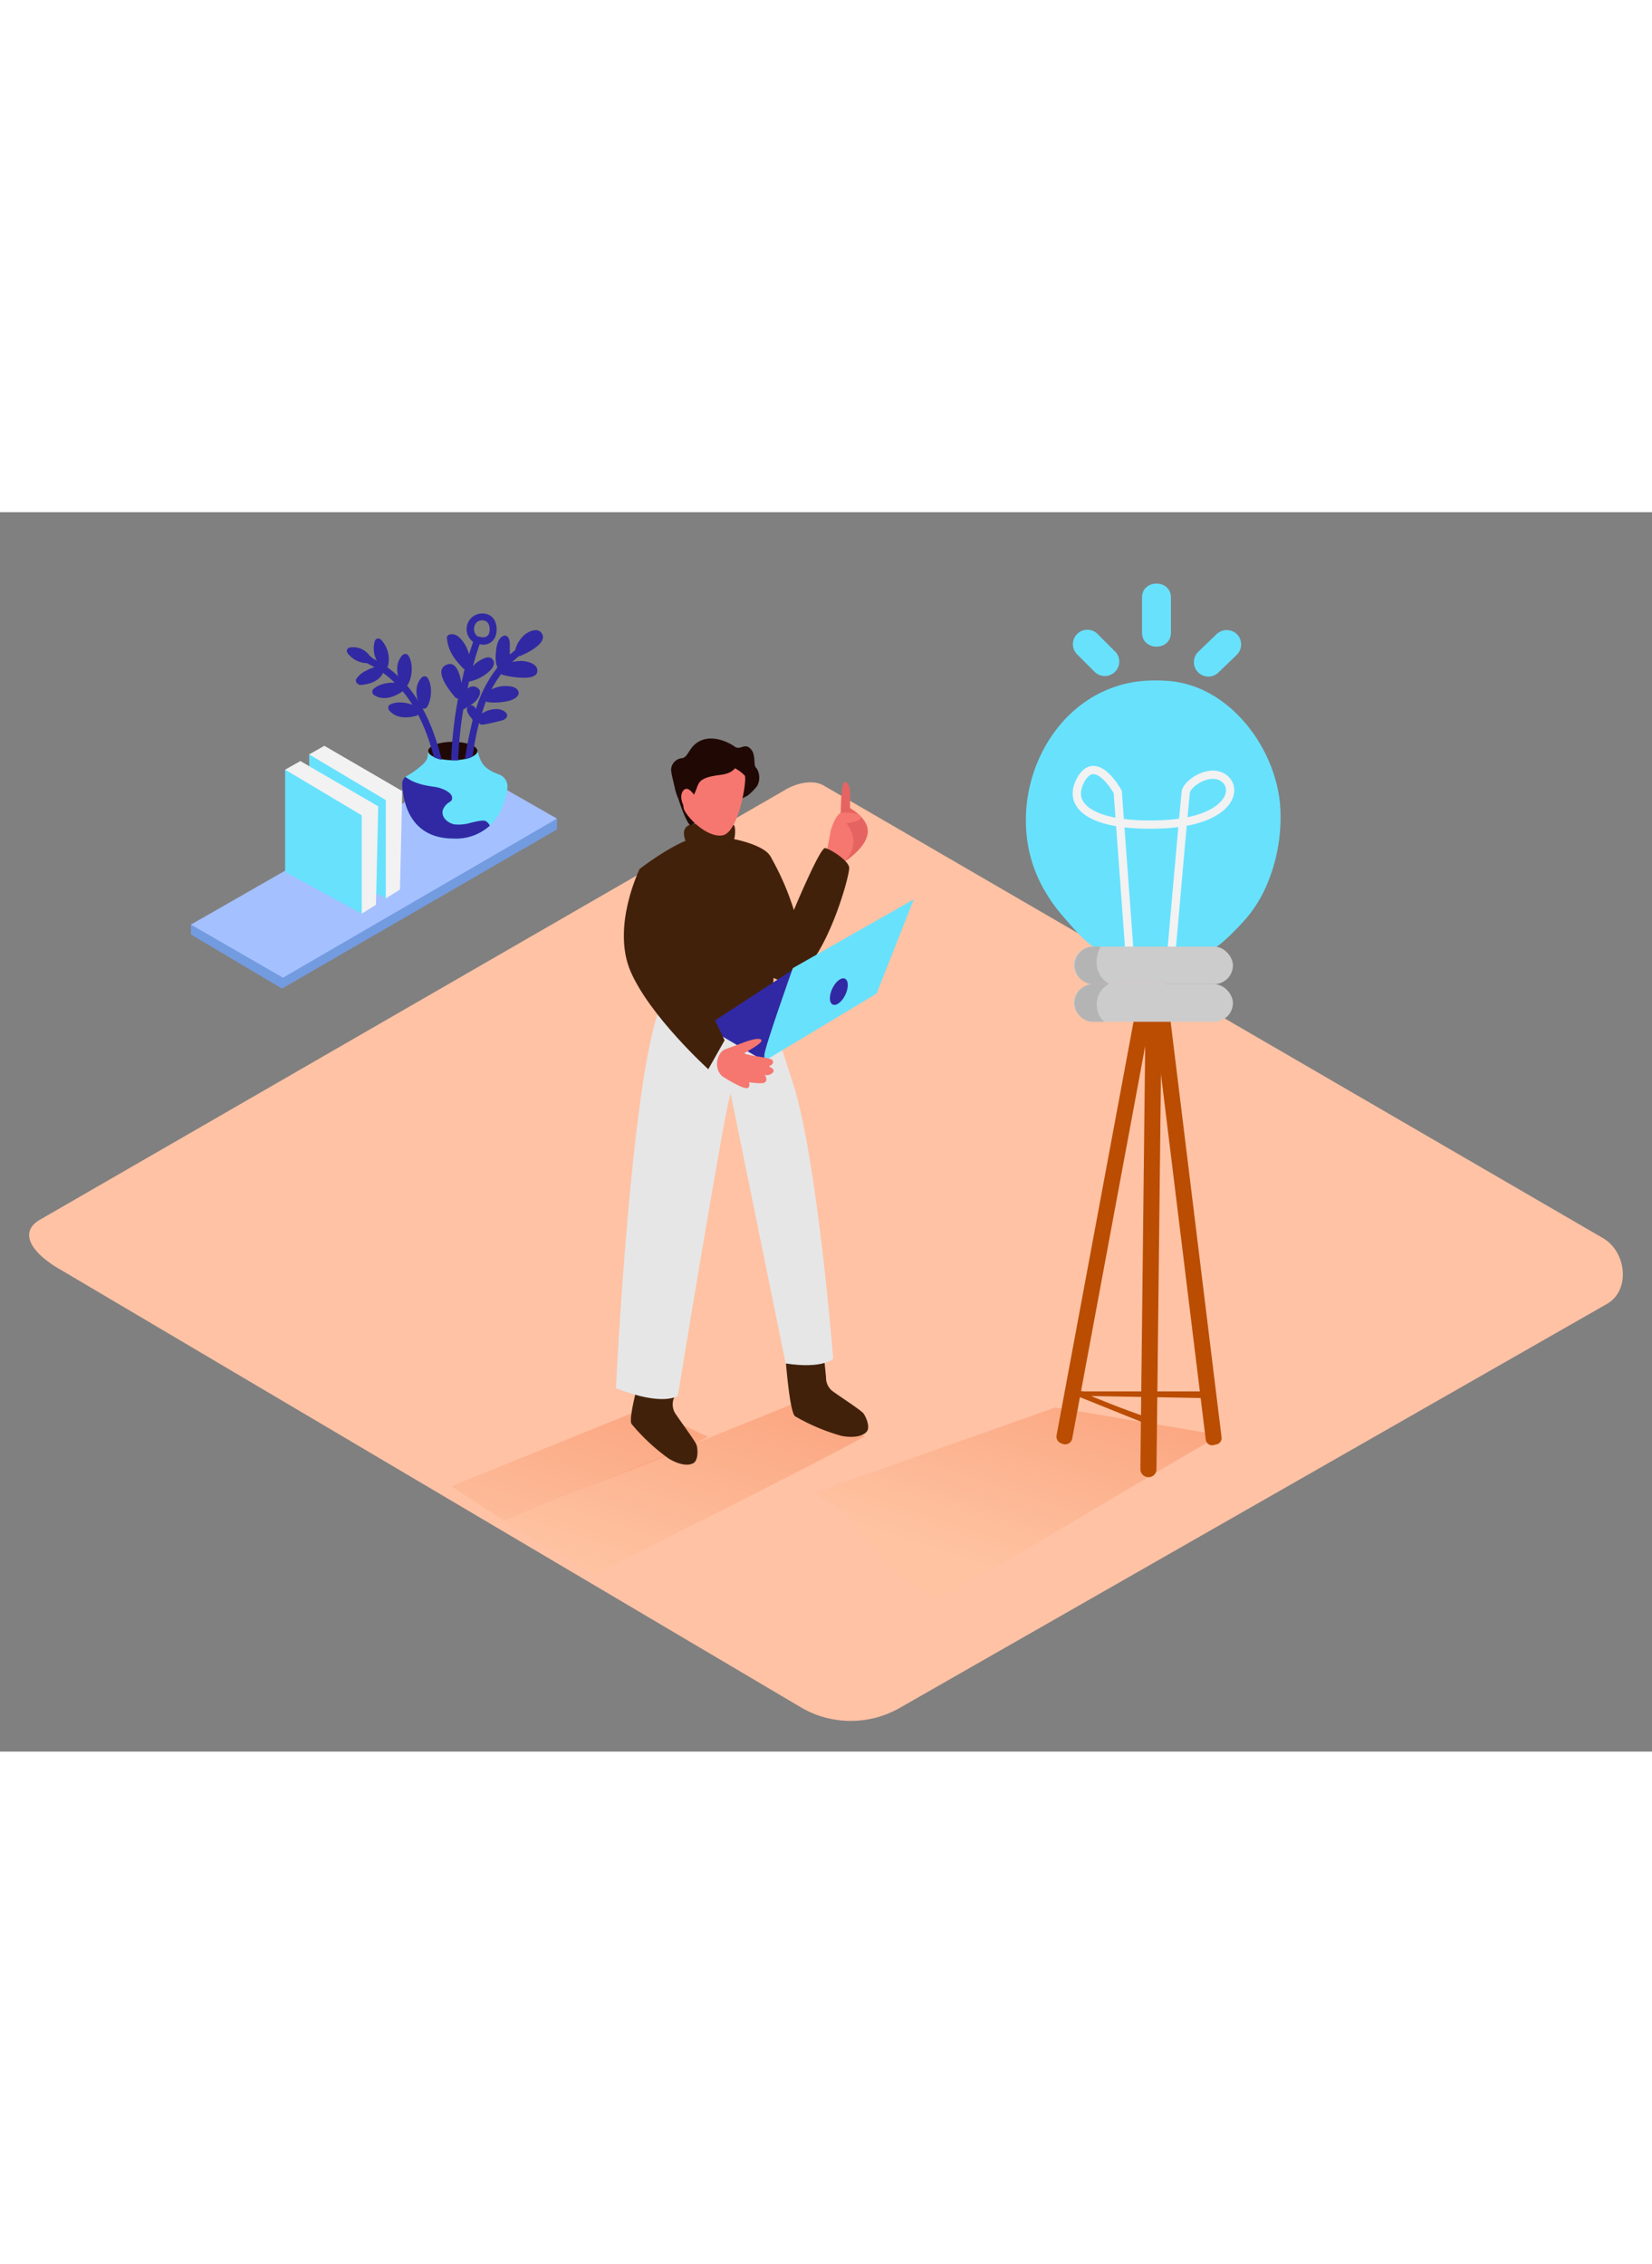<svg id="Layer_2" data-name="Layer 2" xmlns="http://www.w3.org/2000/svg" xmlns:xlink="http://www.w3.org/1999/xlink" viewBox="0 0 400 300" data-imageid="great-idea-isometric" imageName="Great idea" class="illustrations_image" style="width: 219px;"><rect x="0" y="0" width="400" height="300" fill="#808080" stroke="none"/><defs><linearGradient id="linear-gradient" x1="157.03" y1="260.06" x2="177.51" y2="198.6" gradientUnits="userSpaceOnUse"><stop offset="0" stop-color="#ffc49e"/><stop offset="1" stop-color="#f15a24"/></linearGradient><linearGradient id="linear-gradient-2" x1="129.81" y1="261.38" x2="149.33" y2="202.83" xlink:href="#linear-gradient"/><linearGradient id="linear-gradient-3" x1="238.03" y1="254.99" x2="256.54" y2="199.46" xlink:href="#linear-gradient"/></defs><title>PP</title><path d="M194.28,289.5,14.56,183.29c-5.72-3.21-10.63-8.49-5.05-11.94l180.37-104c2.71-1.68,6.82-2.78,9.57-1.18L388.11,175.7c5.72,3.32,6.75,12.6,1,15.93L218,289.34A23.9,23.9,0,0,1,194.28,289.5Z" fill="#ffc2a4"/><path d="M144.12,257.09c20.92-10.67,52.16-26.13,65.25-33.4l-17-8L122.13,244.1C129.23,248.79,136.71,252.89,144.12,257.09Z" opacity="0.32" fill="url(#linear-gradient)"/><path d="M122.13,244.1c19.78-8.53,39.94-15.12,49.26-20.29l-15-7.1-47.06,19.06C115.44,240,115.86,240,122.13,244.1Z" opacity="0.32" fill="url(#linear-gradient-2)"/><path d="M202.71,77.72l.87-5.41s.06-7.1,1-7,1.35,1.69,1.27,3.38,0,9,0,9" fill="#e56461"/><path d="M204.69,84.46s4.95-3.13,5.41-6.74-4.48-6.21-4.48-6.21l-1.35,4.9" fill="#e56461"/><path d="M200.07,82.67s1-4.91,1-5.28,1.36-4.55,2.73-4.64,4.27.09,4.64.91-2,1.59-3.55,1.61c0,0,2.46,2.75,1.55,6a9.74,9.74,0,0,1-4,5.12" fill="#f67770"/><path d="M200,209.34a4.19,4.19,0,0,0,1.39,3.26c1.51,1.18,7.11,4.73,7.72,5.6s1.68,3.33.71,4.4-3.13,1.52-6,1a47.79,47.79,0,0,1-11.31-4.77c-1.39-1.09-2.34-14.52-2.34-14.52s6.61-2.79,9.19-1.48Z" fill="#42210b"/><path d="M163.19,214.38a4.19,4.19,0,0,0,.18,3.54c1,1.63,5,6.9,5.31,7.93s.43,3.71-.86,4.37-3.46.34-5.92-1.16a47.79,47.79,0,0,1-9-8.39c-.93-1.51,2.84-14.43,2.84-14.43s7.16-.33,9.13,1.8Z" fill="#42210b"/><path d="M185.82,119.91s1.75,4.45,6.24,18.49c5.87,18.34,9.69,66.53,9.69,66.53s-2.53,2.5-11.52,1.12l-13.31-65.29h0c-1.16,2-12.79,73.07-12.79,73.07s-3.22,2.79-15-1.77c0,0,3.63-74.94,10.69-92.16" fill="#e6e6e6"/><path d="M163.14,123.75c2.07-.08,7.83,1.37,11.76,1.08a43.22,43.22,0,0,0,11.16-2c.15-.69.28-1.42.38-2.22,2.61-20.14,1.91-34.27,0-37.46s-13.36-5.72-18.57-4.27-13.05,7.52-13.05,7.52,2.15,17.09,6,29.24C161.9,119.07,161.9,119.07,163.14,123.75Z" fill="#42210b"/><path d="M176.21,80.82c1.84.39,2.18-4.7,1.4-5.17s-9.39-.52-10.72.07c-2.91,1.29,0,5.6,0,5.6" fill="#42210b"/><path d="M165.16,59.54c1.66-.29,1.61-3.05,4.68-4.32s6.71.55,8.07,1.53,2.34-1,3.81.51.54,3.86,1.4,4.69l.12.1a4.29,4.29,0,0,1,.12,4.17A12.59,12.59,0,0,1,181,68.61l-13.82,7.21c-1.66-1.18-4.87-12.28-4.68-13.66A2.92,2.92,0,0,1,165.16,59.54Z" fill="#200904"/><path d="M180.33,63.77c.63.68-1.44,14-5.5,14.48s-8.84-4.88-9.26-6.48S165.4,61.64,167,60.83,176.53,59.68,180.33,63.77Z" fill="#f67770"/><path d="M178.44,59.92s.8,3.1-4.05,3.68-5.18,1.67-5.75,3.37c-1.08,3.19-4.48,6.91-5.65-2.68-.06-.46,3.43-7,7.19-7.54S178.44,59.92,178.44,59.92Z" fill="#200904"/><path d="M168.21,68.67s-1.52-2.62-2.7-1.37-.33,4.17,1.27,5.09" fill="#f67770"/><path d="M186.47,83.18a65.73,65.73,0,0,1,5.75,13.13s6.34-15.22,7.57-15,5.46,2.85,5.81,4.62-6.28,25.19-14.41,27.3-12.71-16-12.71-16" fill="#42210b"/><path d="M226.88,263.45c15-8.07,53.79-31.8,68.66-40.05l-40-6.69-58.63,20.73C212.58,245.63,205.2,250,226.88,263.45Z" opacity="0.32" fill="url(#linear-gradient-3)"/><path d="M262.87,212.82a6.35,6.35,0,0,1-1.92-.29l-.29,1.35,31.21.56v-1.62Z" fill="#ba4d02"/><path d="M260.94,212.58l-.28,1.3,17.23,6.93v-1.68C272.08,217.17,266.48,214.91,260.94,212.58Z" fill="#ba4d02"/><path d="M277.13,118.94h-.21a1.76,1.76,0,0,0-1.9,1.41L255.83,223.43a1.74,1.74,0,0,0,1.08,1.94l.38.15a1.74,1.74,0,0,0,2.33-1.3L278.82,121Z" fill="#ba4d02"/><path d="M295.77,223.88,283.06,120.2a1.57,1.57,0,0,0-1.53-1.37l-.8,0h0a1.56,1.56,0,0,0-1.52,1.75l12.74,103.91a1.55,1.55,0,0,0,1.93,1.32l.75-.18A1.55,1.55,0,0,0,295.77,223.88Z" fill="#ba4d02"/><path d="M277.83,233.57a1.93,1.93,0,0,0,2.19-1.89l1.28-112.85-.58,0c-.8,0-1.6,0-2.38.11a8.49,8.49,0,0,1-.94,0l-1.28,112.67a1.94,1.94,0,0,0,1.67,1.94Z" fill="#ba4d02"/><path d="M266.31,105.78c-2.26-.06-7-5.74-8.47-7.44a39.06,39.06,0,0,1-6.4-9.62c-9.14-19.79,3.1-46.35,25.89-47.92a42.19,42.19,0,0,1,4.85,0c15,.69,26.36,15.6,27.74,29.67a41.68,41.68,0,0,1-3.61,20.71,31.33,31.33,0,0,1-5.67,8.37c-1.62,1.72-6.49,7-9,6.92Z" fill="#68e1fd" class="target-color"/><path d="M273.54,107.26l-2.9-39.55s-5.32-9.71-9-2.84,4,11.36,19.75,10.69,18.6-8.11,15.17-11-9.16,1.1-9.44,3.12-3.55,39.55-3.55,39.55" fill="none" stroke="#f2f2f2" stroke-miterlimit="10" stroke-width="2"/><rect x="259.97" y="105.15" width="38.56" height="9.09" rx="4.55" ry="4.55" fill="#ccc"/><rect x="259.97" y="114.25" width="38.56" height="9.09" rx="4.55" ry="4.55" fill="#ccc"/><path d="M268.51,114.16a6,6,0,0,1-2.74-3.48,6.9,6.9,0,0,1,.79-5.53h-2a4.55,4.55,0,0,0,0,9.09h3.86Z" fill="#b5b4b4"/><path d="M265.58,119.7a5.6,5.6,0,0,1,2.8-5.45h-3.86a4.55,4.55,0,0,0,0,9.09h2.85A5.43,5.43,0,0,1,265.58,119.7Z" fill="#b5b4b4"/><path d="M269.95,33.69l-4-4A3.5,3.5,0,1,0,261,34.61l3.62,3.62.41.41a3.5,3.5,0,1,0,4.95-4.95Z" fill="#68e1fd" class="target-color"/><path d="M276.52,20.66v8.51c0,4.5,7,4.51,7,0V20.66C283.52,16.16,276.52,16.15,276.52,20.66Z" fill="#68e1fd" class="target-color"/><path d="M299.5,29.54a3.57,3.57,0,0,0-4.95,0l-4.44,4.28a3.5,3.5,0,0,0,4.95,4.95l4.44-4.28A3.53,3.53,0,0,0,299.5,29.54Z" fill="#68e1fd" class="target-color"/><polyline points="185.08 132.88 170.85 124.51 196.19 107.97 209.64 113.3" fill="#3129a3"/><path d="M185.08,131.45c-.23-1.07,6.88-21.08,6.88-21.08l29.29-16.65-9,22.8-27.22,16.35Z" fill="#68e1fd" class="target-color"/><ellipse cx="203.12" cy="116.06" rx="3.46" ry="1.75" transform="translate(11.19 249.82) rotate(-64.62)" fill="#3129a3"/><path d="M175.62,130l4.21-1.55s3.59-1.45,4.43-.79-3.15,2.71-3.93,3.22,6.16,1.07,6.66,1.71-.06,1.24-.65,1.43,1.5.56.83,1.56a1.94,1.94,0,0,1-2,.62s.94,1.32-.1,1.88-8.8-.71-10.47-2S173.46,130.82,175.62,130Z" fill="#f67770"/><path d="M174.85,136.52s5.5,3.59,6.34,2.78-.59-3-.59-3-5.47-1.63-6.32-1.41S174.85,136.52,174.85,136.52Z" fill="#f67770"/><path d="M154.85,86.43S148,100.36,152.7,111.2s18.8,23.63,18.8,23.63l3.95-7L165,105.91" fill="#42210b"/><polyline points="134.86 74.17 134.86 76.79 68.28 115.32 46.23 102.22 46.23 99.82" fill="#739be0"/><polygon points="134.86 74.17 112.94 61.66 46.23 99.82 68.51 112.68 134.86 74.17" fill="#a4c0ff"/><path d="M102.42,61c1.21-1.19,1.11-1.6,1.26-3.17,1.62-.58,4.12-1.93,6.54-1.76,1.73.12,4,1.31,5.38,1.76.74,2.45,1.22,3.7,3.57,4.94a15,15,0,0,0,1.67.72,3.11,3.11,0,0,1,2,3.4c-.7,4.5-3.32,12.17-13,12.17-10.57,0-12.23-8.91-12.43-13.16a2.26,2.26,0,0,1,1.1-2.05A20.74,20.74,0,0,0,102.42,61Z" fill="#68e1fd" class="target-color"/><ellipse cx="109.64" cy="57.81" rx="5.96" ry="2.23" fill="#200904"/><path d="M116,51c-.7,2.68-1.19,5.43-1.61,8.15q-.28.16-.57.3l-.86.27-.38.09a91.62,91.62,0,0,1,1.83-9.31c0-.16-.07-.32-.11-.48-.78-.87-1.92-2.38-.73-3.1.72-.43,1.27,0,1.67.72a31.13,31.13,0,0,1,5.23-10.09c-.63-1.16-.47-3-.33-4.22s.53-2.86,1.71-3.36a.89.89,0,0,1,1,.13c.67.63.59,1.78.59,2.62,0,.59,0,1.18,0,1.76.42-.36.84-.73,1.3-1.07,0,0,0,0,0,0a7.07,7.07,0,0,1,2.62-4c.93-.64,2.67-1.37,3.6-.35,2.19,2.39-3.37,5.1-4.92,5.7a.8.8,0,0,1-.34.06A22,22,0,0,0,124,36.3a7.65,7.65,0,0,1,2.92-.23c1.13.14,2.94.68,3.17,2,.54,3.21-6.89,1.72-8.34,1.32a.79.79,0,0,1-.38-.23A25.61,25.61,0,0,0,119,42.91a7.19,7.19,0,0,1,2.87-.81c1.05-.06,3,0,3.56,1.08.64,1.3-.92,2.08-1.89,2.4a14.7,14.7,0,0,1-5.31.42.8.8,0,0,1-.55-.24c-.39,1-.72,2-1,3,1.71-1.21,4.77-1.71,6,0a.84.84,0,0,1,0,.85c-.37.77-1.57.89-2.3,1.09a34.42,34.42,0,0,1-3.55.74A.87.87,0,0,1,116,51Z" fill="#3129a3"/><path d="M118.14,38.81c.85-.69,2-2,1.19-3.12s-2.42-.23-3.29.29a6,6,0,0,0-1.55,1.35c.51-1.81,1-3.61,1.66-5.39a3.12,3.12,0,0,0,3.93-2.24c.47-1.92,0-4.34-2.13-5a3.8,3.8,0,0,0-3.39,6.7c-.35,1-.66,2-1,3a8.84,8.84,0,0,0-1.22-2.75c-.82-1.2-2-2.5-3.56-2a.83.83,0,0,0-.52,1.12h0c.27,2.93,2,5.11,4,7.14a.76.76,0,0,0,.23.16c-.29,1.09-.52,2.2-.77,3.29-.42-2.52-1.38-5.44-3.67-4.4-3.21,1.45,1,6.5,2.21,7.9a.79.79,0,0,0,.66.23,97.72,97.72,0,0,0-1.67,15c.29,0,.58,0,.87,0s.55,0,.82,0a96.21,96.21,0,0,1,1.25-12.39l.05,0a12.51,12.51,0,0,0,2.86-1.88c.63-.7,1.46-1.82,1-2.8a1.86,1.86,0,0,0-2.64-.5c-.09.05-.17.12-.25.18.13-.58.23-1.16.37-1.73a.82.82,0,0,0,.19,0A10.35,10.35,0,0,0,118.14,38.81Zm-1-12.6c1.39.24,1.6,1.9,1.31,3s-1.42,1.28-2.45.9a.8.8,0,0,0-.31,0C113.95,28.84,114.82,25.8,117.15,26.21Z" fill="#3129a3"/><path d="M84.58,32.78a4.85,4.85,0,0,1,5,2.08.68.68,0,0,1,.48.41c.42.21.8.45,1.19.67a6.16,6.16,0,0,1-.48-4.78.84.84,0,0,1,.72-.56.76.76,0,0,1,.58.11l.11.07,0,0A6.9,6.9,0,0,1,94,37a.86.86,0,0,1-.26.51c7.27,5.22,11.08,13.7,13.2,22.43a8.75,8.75,0,0,1-1.87-.61c-2.08-8-5.66-15.62-12.32-20.43-1,2.06-3.27,2.75-5.43,2.92a.7.7,0,0,1-.62-.23.9.9,0,0,1-.45-1.19,5.5,5.5,0,0,1,2.35-2,7,7,0,0,1,2.1-.85q-.91-.53-1.88-1A6.06,6.06,0,0,1,84.08,34,.85.85,0,0,1,84.58,32.78Z" fill="#3129a3"/><path d="M97.4,34.65a.79.79,0,0,1,.33-.22.85.85,0,0,1,1.14.27c1.24,1.85,1,5.24-.14,7.07a.87.87,0,0,1-1.51-.12.85.85,0,0,1-.32-.38C96,39.08,95.7,36.51,97.4,34.65Z" fill="#3129a3"/><path d="M102.06,40.06a.79.79,0,0,1,.33-.22.85.85,0,0,1,1.14.27c1.24,1.85,1,5.24-.14,7.07a.87.87,0,0,1-1.51-.12.85.85,0,0,1-.32-.38C100.68,44.5,100.36,41.93,102.06,40.06Z" fill="#3129a3"/><path d="M90.64,44.32a.79.79,0,0,1-.28-.28.85.85,0,0,1,0-1.17c1.58-1.57,4.95-2,7-1.21a.87.87,0,0,1,.17,1.5.85.85,0,0,1-.31.38C95.26,44.83,92.8,45.64,90.64,44.32Z" fill="#3129a3"/><path d="M94.26,48a.79.79,0,0,1-.18-.36.85.85,0,0,1,.41-1.1c2-1,5.33-.36,7,1a.87.87,0,0,1-.3,1.48.85.85,0,0,1-.42.27C98.48,49.92,95.89,49.91,94.26,48Z" fill="#3129a3"/><path d="M98.16,64.07c2.09,1.57,4.49,2.06,7.22,2.44,1.55.22,4.7,1.44,4,3.15-.16.38-.92.68-1.19,1a3.42,3.42,0,0,0-1,1.55c-.35,1.73,1.26,3,2.77,3.35a10,10,0,0,0,4-.38c.81-.14,3.1-.88,3.81-.31a2.9,2.9,0,0,1,.84,1A12.15,12.15,0,0,1,109.8,79c-10.57,0-12.23-8.91-12.43-13.16A2.25,2.25,0,0,1,98.16,64.07Z" fill="#3129a3"/><polyline points="74.86 58.63 78.54 56.55 97.4 67.51 96.84 91.34 93.41 93.5" fill="#f2f2f2"/><polygon points="93.41 69.69 93.41 93.5 74.86 83.39 74.86 58.63 93.41 69.69" fill="#68e1fd" class="target-color"/><polyline points="69.04 62.32 72.73 60.24 91.58 71.2 91.03 95.03 87.59 97.18" fill="#f2f2f2"/><polygon points="87.59 73.38 87.59 97.18 69.04 87.08 69.04 62.32 87.59 73.38" fill="#68e1fd" class="target-color"/></svg>